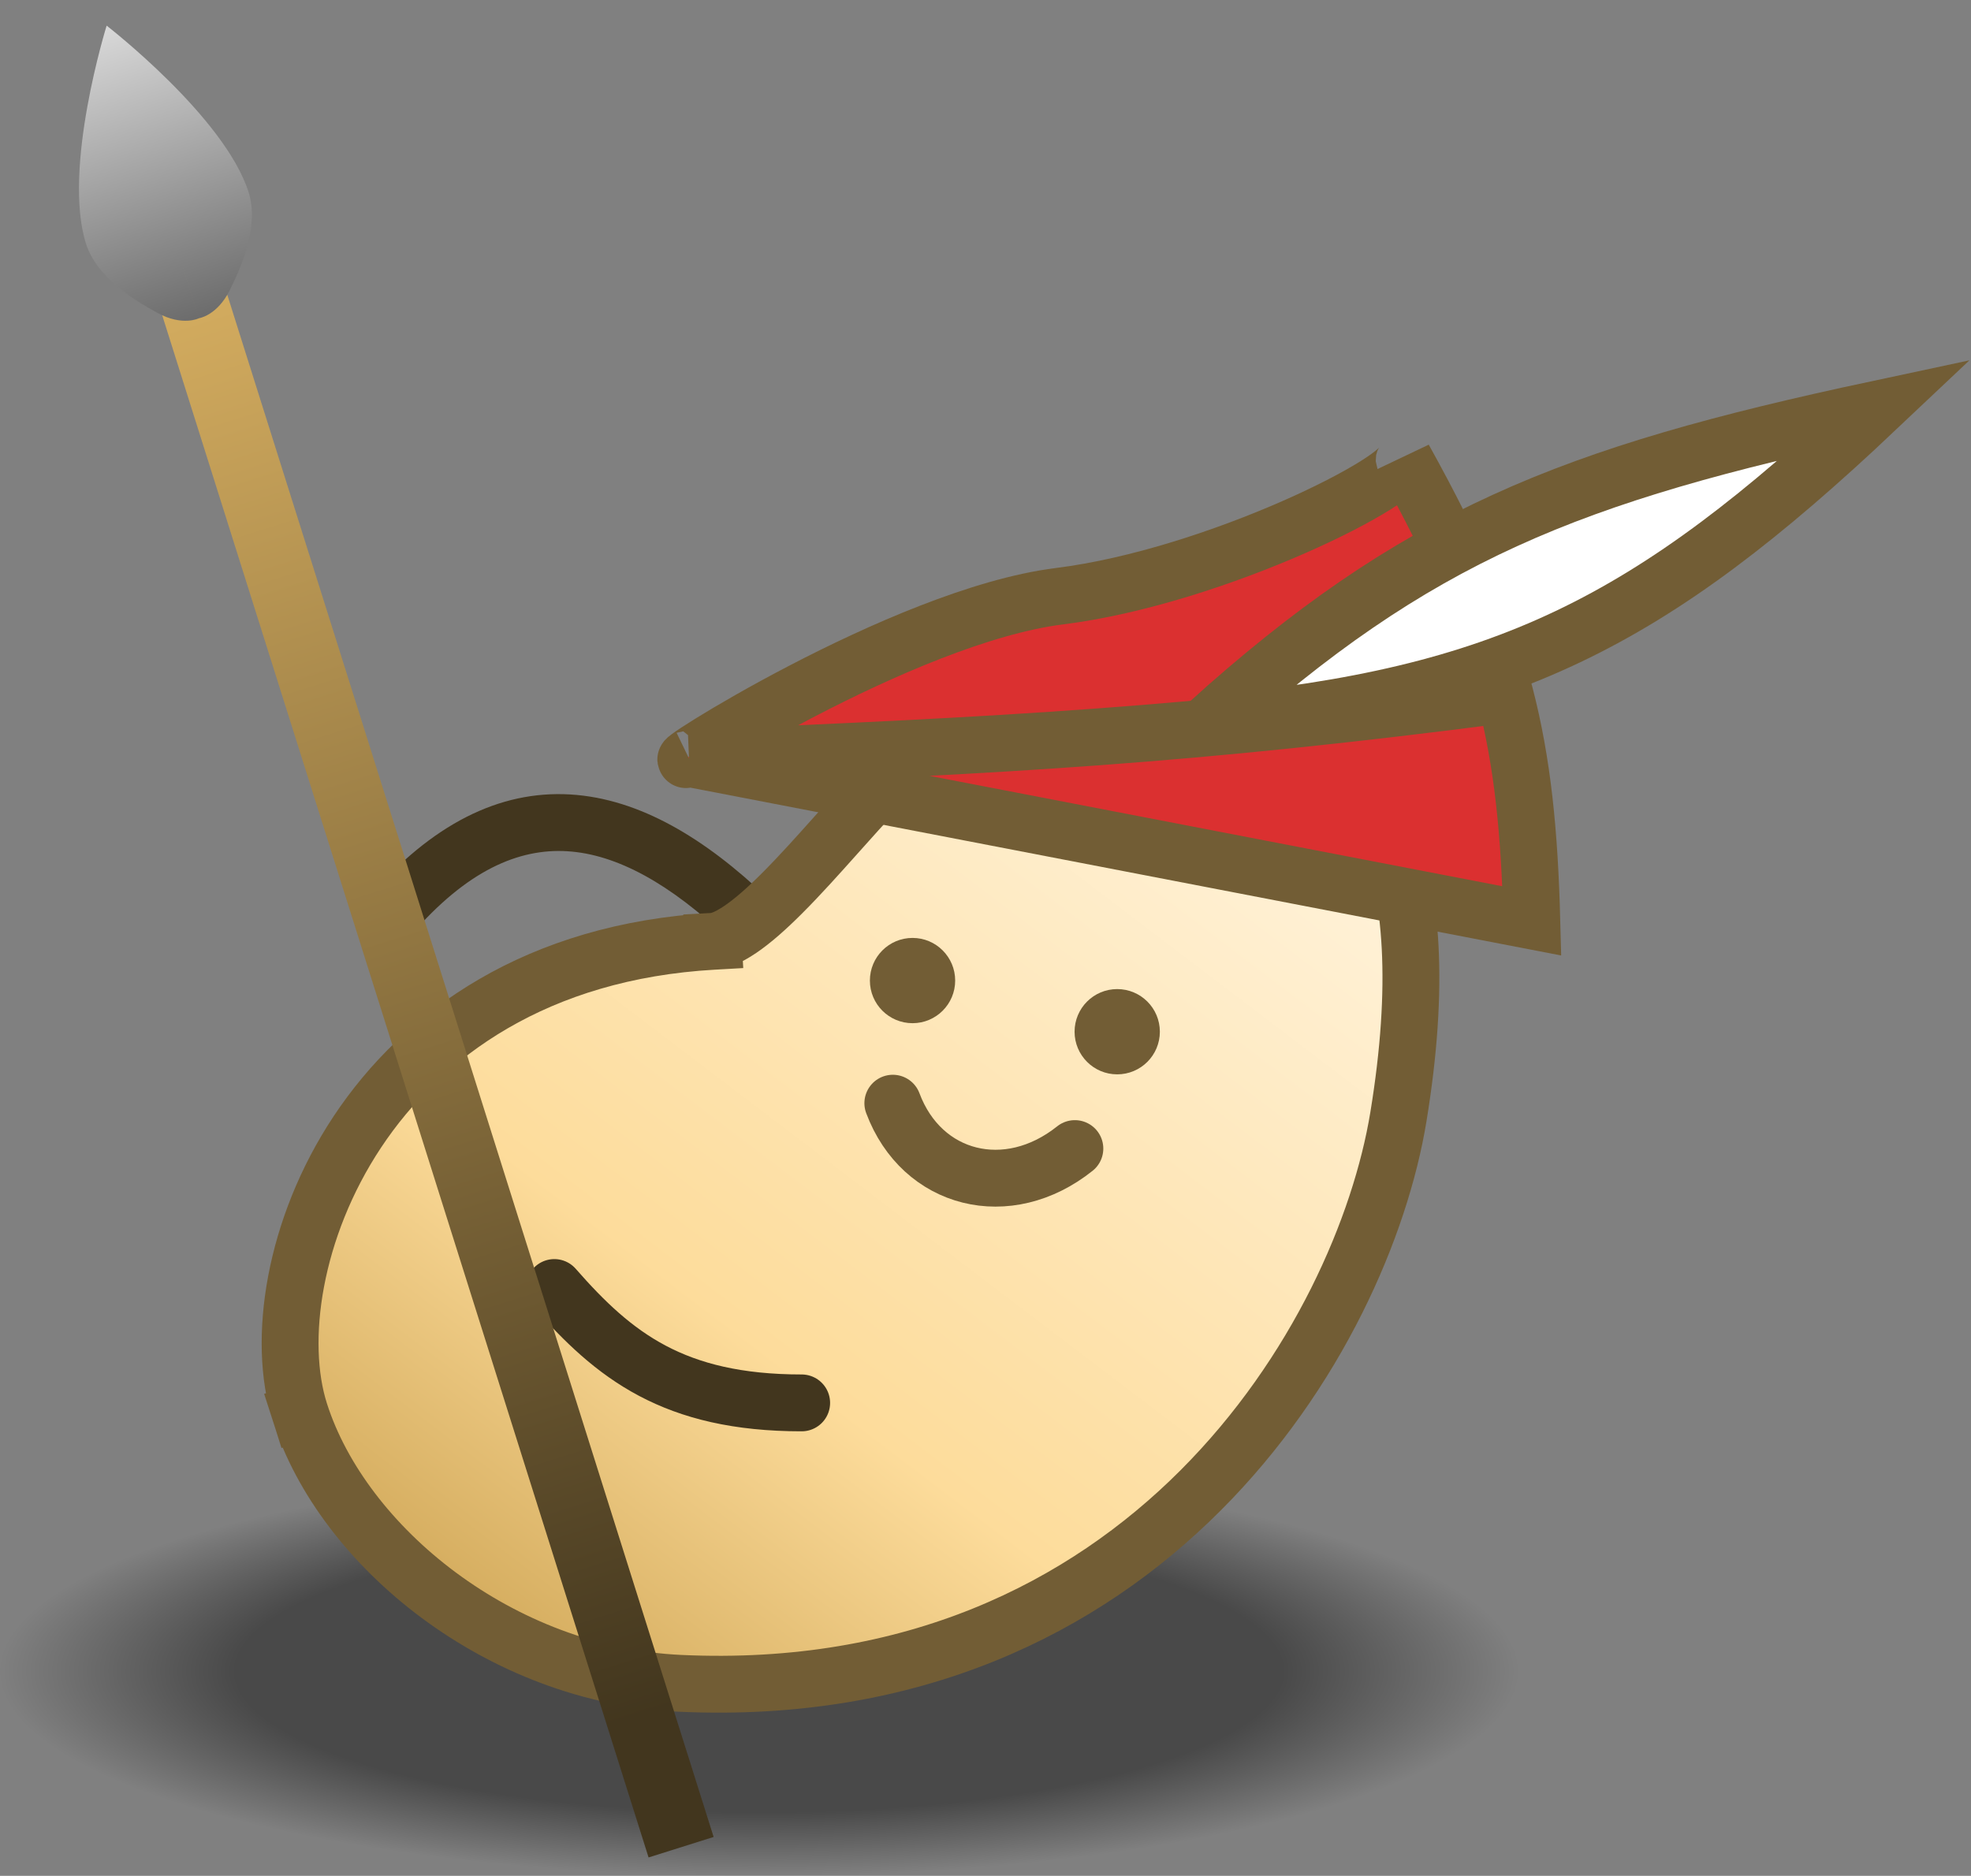 <svg width="104" height="99" viewBox="0 0 104 99" fill="none" xmlns="http://www.w3.org/2000/svg">
<rect x="0" y="0" width="104" height="99" fill="#808080" stroke="none"/>
<ellipse cx="40.05" cy="88.2" rx="40.05" ry="10.8" fill="url(#paint0_radial_377_5706)"/>
<path d="M22.247 48.724C21.681 49.329 20.732 49.362 20.127 48.797C19.521 48.231 19.488 47.282 20.053 46.677L22.247 48.724ZM38.989 50.111C35.928 47.049 33.073 45.302 30.414 44.97C27.869 44.652 25.167 45.594 22.247 48.724L20.053 46.677C23.433 43.056 27.031 41.523 30.786 41.993C34.427 42.448 37.872 44.751 41.111 47.989L38.989 50.111Z" fill="#42361E"/>
<path d="M15.824 74.534L17.252 74.077L15.824 74.534C14.616 70.764 15.488 64.819 18.853 59.742C22.283 54.568 28.346 50.206 37.635 49.678L37.72 51.176L37.635 49.678C37.924 49.662 38.388 49.507 39.062 49.05C39.718 48.605 40.448 47.961 41.252 47.157C42.218 46.192 43.161 45.135 44.145 44.034C44.864 43.229 45.604 42.399 46.39 41.565C50.588 37.106 54.397 35.045 57.914 34.545C61.437 34.045 64.401 35.149 66.807 36.461C69.312 37.826 71.706 39.919 73.126 43.547C74.526 47.122 74.919 52.033 73.787 58.94C71.888 70.52 60.481 89.985 35.867 88.839C26.401 88.398 18.101 81.645 15.824 74.534Z" fill="url(#paint1_linear_377_5706)" stroke="#725D35" stroke-width="3"/>
<circle cx="2.25" cy="2.25" r="2.25" transform="matrix(-1 0 0 1 61.2 52.2)" fill="#725D35"/>
<circle cx="2.25" cy="2.25" r="2.25" transform="matrix(-1 0 0 1 50.4 49.5)" fill="#725D35"/>
<path d="M42.3 74.039C35.55 74.039 32.4 71.55 29.25 67.95" stroke="#42361E" stroke-width="3" stroke-linecap="round"/>
<path d="M56.716 60.617C53.177 63.445 48.641 62.314 47.11 58.222" stroke="#725D35" stroke-width="3" stroke-linecap="round"/>
<path d="M74.077 24.196C74.486 25.215 64.212 30.427 55.904 31.465C47.596 32.504 34.551 40.9 36.355 40.027L80.827 48.6C80.705 43.938 80.349 40.277 79.41 36.658C78.419 32.836 76.778 29.06 74.077 24.196Z" fill="#DB3030"/>
<path d="M36.355 40.027L80.827 48.6C80.705 43.938 80.349 40.277 79.41 36.658M36.355 40.027C34.551 40.9 47.596 32.504 55.904 31.465C64.212 30.427 74.486 25.215 74.077 24.196C76.778 29.06 78.419 32.836 79.41 36.658M36.355 40.027C53.228 39.32 62.679 38.824 79.41 36.658" stroke="#725D35" stroke-width="3"/>
<path d="M63.692 38.215C79.373 36.742 87.026 32.915 99 21.6C82.821 25.053 74.737 28.244 63.692 38.215Z" fill="white" stroke="#725D35" stroke-width="3"/>
<path d="M7.97 14.77L11.403 13.687L37.655 96.947L34.222 98.029L7.97 14.77Z" fill="url(#paint2_linear_377_5706)"/>
<path fill-rule="evenodd" clip-rule="evenodd" d="M13.118 10.148C11.866 6.177 5.627 1.353 5.627 1.353L10.496 16.795C10.496 16.795 11.456 16.661 12.125 15.312C12.776 14 13.675 11.913 13.118 10.148ZM4.535 12.854C3.283 8.883 5.627 1.353 5.627 1.353L10.496 16.796C10.496 16.796 9.633 17.236 8.31 16.514C7.025 15.813 5.091 14.619 4.535 12.854Z" fill="url(#paint3_linear_377_5706)"/>
<defs>
<radialGradient id="paint0_radial_377_5706" cx="0" cy="0" r="1" gradientUnits="userSpaceOnUse" gradientTransform="translate(40.05 88.2) rotate(90) scale(10.8 40.05)">
<stop offset="0.688" stop-opacity="0.43"/>
<stop offset="1" stop-opacity="0"/>
</radialGradient>
<linearGradient id="paint1_linear_377_5706" x1="64.82" y1="39.708" x2="28.838" y2="87.027" gradientUnits="userSpaceOnUse">
<stop stop-color="#FFF2D9"/>
<stop offset="0.672" stop-color="#FDDC9B"/>
<stop offset="1" stop-color="#D6AE60"/>
</linearGradient>
<linearGradient id="paint2_linear_377_5706" x1="9.687" y1="14.228" x2="33.773" y2="90.621" gradientUnits="userSpaceOnUse">
<stop stop-color="#D6AE60"/>
<stop offset="1" stop-color="#42361E"/>
</linearGradient>
<linearGradient id="paint3_linear_377_5706" x1="5.627" y1="1.353" x2="10.498" y2="16.803" gradientUnits="userSpaceOnUse">
<stop stop-color="#D9D9D9"/>
<stop offset="1" stop-color="#6C6C6C"/>
</linearGradient>
</defs>
</svg>
